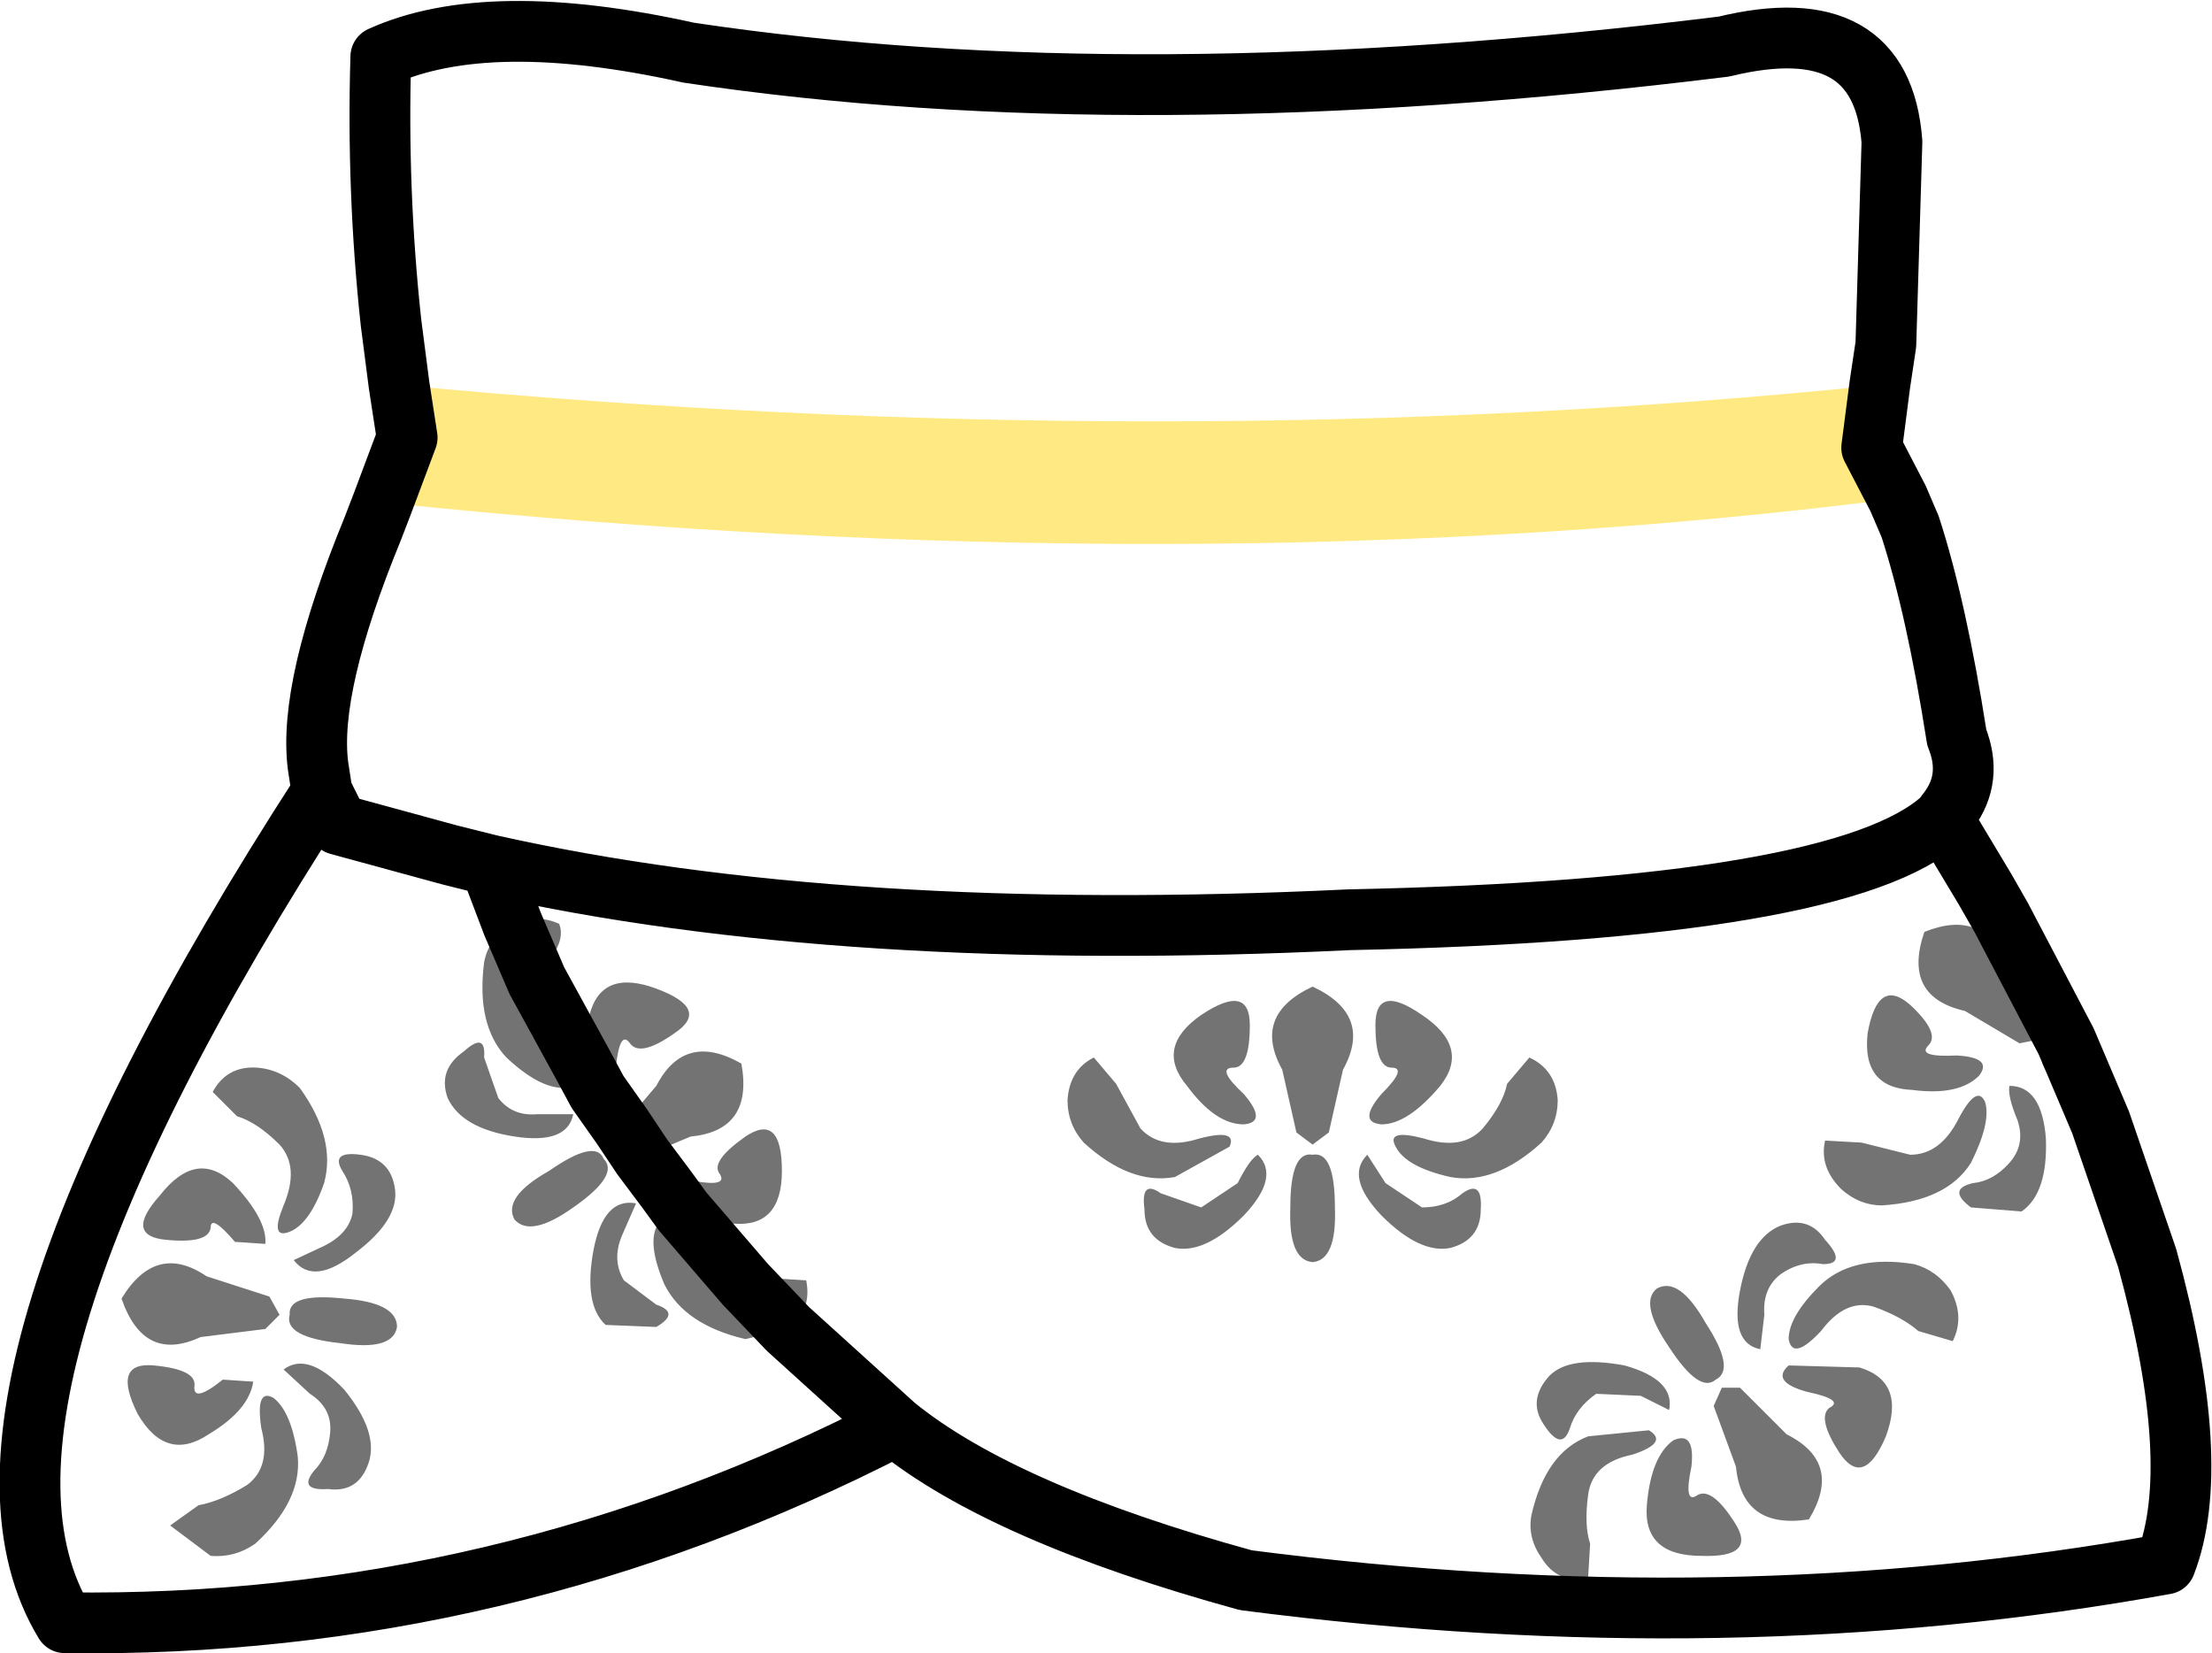 <?xml version="1.0" encoding="UTF-8" standalone="no"?>
<svg xmlns:xlink="http://www.w3.org/1999/xlink" height="40.8px" width="54.6px" xmlns="http://www.w3.org/2000/svg">
  <g transform="matrix(1.0, 0.0, 0.0, 1.0, 29.2, 28.55)">
    <path d="M19.8 -6.6 L20.2 -5.9 20.05 -6.05 Q19.65 -6.4 19.8 -6.6 M21.8 -2.85 L22.65 -0.85 21.9 -1.45 Q20.85 -2.4 21.35 -2.75 L21.8 -2.85 M0.45 -3.5 Q1.65 -4.3 1.65 -3.25 1.65 -2.2 1.25 -2.2 0.8 -2.2 1.5 -1.55 2.1 -0.85 1.5 -0.8 0.8 -0.8 0.1 -1.75 -0.7 -2.7 0.45 -3.5 M-2.2 -2.45 L-1.65 -1.8 -1.05 -0.7 Q-0.55 -0.15 0.4 -0.45 1.35 -0.7 1.15 -0.25 L-0.2 0.5 Q-1.3 0.7 -2.45 -0.35 -2.85 -0.8 -2.85 -1.4 -2.8 -2.15 -2.2 -2.45 M18.3 -5.55 Q19.8 -6.15 20.3 -4.7 L21.2 -3.4 21.15 -2.9 20.65 -2.8 19.3 -3.6 Q17.75 -3.95 18.3 -5.55 M8.55 -2.45 Q9.2 -2.15 9.25 -1.4 9.25 -0.8 8.85 -0.35 7.7 0.7 6.6 0.5 5.5 0.25 5.25 -0.25 5.0 -0.7 5.95 -0.45 6.9 -0.15 7.4 -0.7 7.9 -1.3 8.0 -1.8 L8.55 -2.45 M3.2 -4.2 Q4.7 -3.5 3.95 -2.15 L3.6 -0.6 3.2 -0.3 2.8 -0.6 2.45 -2.15 Q1.7 -3.5 3.2 -4.2 M5.9 -3.5 Q7.1 -2.7 6.35 -1.75 5.55 -0.8 4.9 -0.8 4.3 -0.85 4.9 -1.55 5.55 -2.2 5.15 -2.2 4.75 -2.2 4.75 -3.25 4.75 -4.3 5.9 -3.5 M15.85 -0.4 L16.75 -0.35 17.95 -0.05 Q18.7 -0.05 19.15 -0.95 19.6 -1.8 19.8 -1.35 19.95 -0.85 19.45 0.15 18.85 1.1 17.25 1.2 16.7 1.2 16.25 0.8 15.7 0.25 15.85 -0.4 M16.9 -3.05 Q17.15 -4.45 17.95 -3.75 18.7 -3.05 18.4 -2.75 18.1 -2.45 19.1 -2.5 20.0 -2.45 19.65 -2.0 19.15 -1.5 18.0 -1.65 16.75 -1.7 16.9 -3.05 M-16.55 -5.75 Q-15.95 -6.0 -15.4 -5.75 -15.25 -5.4 -15.6 -4.9 L-15.95 -4.35 -16.55 -5.75 -15.95 -4.35 -16.15 -3.85 Q-16.35 -3.05 -15.6 -2.5 -14.8 -1.85 -15.3 -1.7 -15.9 -1.7 -16.7 -2.45 -17.45 -3.25 -17.25 -4.8 -17.15 -5.35 -16.65 -5.7 L-16.55 -5.75 M-14.8 -2.25 L-14.65 -3.5 Q-14.35 -4.65 -13.0 -4.15 -11.65 -3.65 -12.55 -3.05 -13.4 -2.45 -13.65 -2.8 -13.9 -3.15 -14.0 -2.2 -14.2 -1.55 -14.45 -1.6 L-14.65 -1.8 -14.8 -2.25 -14.45 -1.6 -14.8 -2.25 M-13.85 -0.75 L-13.0 -1.75 Q-12.3 -3.1 -10.9 -2.3 -10.6 -0.65 -12.15 -0.5 L-13.35 0.0 -13.6 0.1 -14.1 -0.1 -14.05 -0.55 -13.85 -0.75 -13.35 0.0 -13.85 -0.75 M-12.75 0.8 Q-12.8 0.5 -12.05 0.6 -11.2 0.75 -11.45 0.4 -11.65 0.1 -10.8 -0.5 -9.9 -1.1 -9.9 0.35 -9.9 1.75 -11.1 1.65 L-12.35 1.35 -12.7 1.0 -12.75 0.8 -12.35 1.35 -12.75 0.8 M-10.8 3.15 L-10.1 3.0 -9.3 3.05 Q-9.15 3.8 -9.75 4.25 L-10.8 4.5 Q-12.3 4.15 -12.8 3.15 -13.25 2.1 -12.95 1.65 -12.7 1.15 -12.4 2.05 -12.1 3.05 -11.35 3.1 L-10.8 3.15 -9.75 4.25 -10.8 3.15 M20.4 -1.75 Q21.2 -1.75 21.3 -0.45 21.35 0.9 20.7 1.35 L19.45 1.25 Q18.85 0.8 19.5 0.65 20.0 0.6 20.4 0.15 20.8 -0.3 20.6 -0.9 20.35 -1.5 20.4 -1.75 M-23.95 -1.6 Q-23.6 -2.25 -22.85 -2.2 -22.25 -2.15 -21.8 -1.7 -20.9 -0.45 -21.2 0.65 -21.55 1.65 -22.05 1.85 -22.55 2.05 -22.2 1.2 -21.8 0.25 -22.3 -0.3 -22.85 -0.85 -23.35 -1.0 L-23.95 -1.6 M-15.05 -1.05 Q-15.2 -0.3 -16.5 -0.5 -17.8 -0.7 -18.15 -1.45 -18.4 -2.15 -17.75 -2.6 -17.2 -3.1 -17.25 -2.45 L-16.9 -1.45 Q-16.55 -1.0 -15.95 -1.05 L-15.05 -1.05 M1.85 -0.05 Q2.4 0.5 1.5 1.45 0.55 2.4 -0.2 2.25 -0.95 2.05 -0.95 1.3 -1.05 0.55 -0.55 0.9 L0.45 1.25 1.35 0.65 Q1.65 0.05 1.85 -0.05 M-14.3 0.05 Q-13.9 0.45 -15.05 1.25 -16.1 2.0 -16.5 1.55 -16.8 1.0 -15.65 0.35 -14.5 -0.45 -14.3 0.05 M-13.5 1.15 L-13.85 1.95 Q-14.1 2.55 -13.8 3.05 L-13.0 3.65 Q-12.4 3.85 -13.0 4.2 L-14.25 4.15 Q-14.8 3.65 -14.55 2.3 -14.3 1.0 -13.5 1.15 M-25.25 0.95 Q-24.35 -0.2 -23.45 0.65 -22.6 1.55 -22.65 2.15 L-23.4 2.1 Q-24.0 1.4 -24.0 1.75 -24.05 2.15 -25.1 2.05 -26.15 1.95 -25.25 0.95 M-21.95 2.55 L-21.2 2.2 Q-20.6 1.9 -20.5 1.4 -20.45 0.8 -20.75 0.35 -21.05 -0.15 -20.3 -0.05 -19.55 0.05 -19.45 0.8 -19.35 1.55 -20.4 2.35 -21.45 3.2 -21.95 2.55 M-25.8 6.35 Q-26.45 5.05 -25.4 5.15 -24.35 5.25 -24.4 5.65 -24.45 6.1 -23.7 5.5 L-22.95 5.55 Q-23.05 6.25 -24.05 6.85 -25.1 7.55 -25.8 6.35 M-26.2 3.5 Q-25.35 2.1 -24.1 2.95 L-22.55 3.45 -22.3 3.9 -22.65 4.25 -24.25 4.45 Q-25.65 5.1 -26.2 3.5 M-22.2 5.25 Q-21.6 4.8 -20.7 5.75 -19.85 6.8 -20.1 7.55 -20.35 8.3 -21.1 8.2 -21.85 8.25 -21.45 7.75 -21.1 7.4 -21.05 6.8 -21.0 6.2 -21.55 5.85 L-22.2 5.25 M-22.05 3.9 Q-22.1 3.35 -20.7 3.5 -19.4 3.6 -19.4 4.2 -19.5 4.8 -20.8 4.6 -22.2 4.45 -22.05 3.9 M-25.0 9.1 L-24.3 8.6 Q-23.75 8.5 -23.1 8.1 -22.5 7.65 -22.75 6.7 -22.9 5.7 -22.45 5.95 -22.0 6.3 -21.85 7.4 -21.75 8.5 -22.9 9.55 -23.4 9.9 -24.0 9.85 L-25.0 9.1 M14.25 4.75 Q13.5 4.6 13.75 3.3 14.0 2.0 14.75 1.7 15.45 1.45 15.85 2.05 16.4 2.65 15.8 2.65 15.25 2.55 14.75 2.9 14.3 3.25 14.35 3.9 L14.25 4.75 M19.0 4.55 L18.15 4.3 Q17.75 3.95 17.05 3.7 16.35 3.5 15.75 4.3 15.05 5.05 14.95 4.5 14.95 3.95 15.7 3.2 16.5 2.4 18.05 2.65 18.6 2.8 18.95 3.3 19.3 3.95 19.0 4.55 M10.0 10.4 Q9.25 10.55 8.85 9.9 8.5 9.4 8.6 8.85 8.95 7.3 10.0 6.9 L11.5 6.75 Q12.0 7.05 11.1 7.35 10.1 7.55 10.0 8.35 9.9 9.1 10.05 9.55 L10.0 10.4 M12.8 9.85 Q11.35 9.85 11.45 8.6 11.55 7.4 12.1 7.0 12.65 6.75 12.55 7.65 12.35 8.6 12.7 8.35 13.05 8.15 13.6 9.0 14.2 9.9 12.8 9.85 M15.45 8.95 Q13.8 9.2 13.65 7.65 L13.1 6.15 13.3 5.7 13.75 5.7 14.9 6.85 Q16.3 7.55 15.45 8.95 M13.15 5.5 Q12.75 5.85 12.0 4.7 11.25 3.6 11.7 3.25 12.25 2.95 12.9 4.1 13.65 5.25 13.15 5.5 M12.0 6.25 L11.3 5.9 10.2 5.85 Q9.7 6.2 9.55 6.7 9.35 7.3 8.9 6.6 8.5 6.0 9.05 5.4 9.55 4.9 10.9 5.15 12.15 5.5 12.0 6.25 M17.35 6.9 Q16.8 8.2 16.2 7.3 15.65 6.45 15.95 6.2 16.35 6.0 15.4 5.8 14.5 5.55 14.95 5.15 L16.7 5.2 Q17.85 5.55 17.35 6.9 M3.2 -0.05 Q3.75 -0.15 3.75 1.25 3.8 2.55 3.2 2.6 2.6 2.55 2.65 1.25 2.65 -0.15 3.2 -0.05 M4.55 -0.05 L5.0 0.65 5.9 1.25 Q6.5 1.25 6.9 0.9 7.4 0.55 7.35 1.3 7.35 2.05 6.6 2.25 5.85 2.4 4.9 1.45 4.0 0.5 4.55 -0.05" fill="#000000" fill-opacity="0.549" fill-rule="evenodd" stroke="none"/>
    <path d="M17.2 -19.05 L17.0 -17.5 17.65 -16.25 Q0.4 -14.05 -19.75 -16.15 L-19.15 -17.75 -19.35 -19.05 Q-0.35 -17.25 17.2 -19.05" fill="#ffe983" fill-rule="evenodd" stroke="none"/>
    <path d="M-19.35 -19.05 L-19.55 -20.6 Q-19.9 -23.85 -19.8 -27.15 -17.15 -28.35 -12.2 -27.25 -1.2 -25.6 13.35 -27.4 17.25 -28.35 17.5 -25.05 L17.35 -20.05 17.2 -19.05 17.0 -17.5 17.65 -16.25 17.95 -15.55 Q18.6 -13.55 19.1 -10.35 19.5 -9.35 18.9 -8.55 L18.75 -8.35 19.8 -6.6 20.2 -5.9 21.8 -2.85 22.65 -0.85 23.8 2.5 Q25.2 7.6 24.25 10.05 13.5 12.0 1.55 10.45 -4.45 8.8 -7.1 6.65 -16.8 11.65 -27.6 11.5 -30.95 6.0 -21.25 -9.0 L-21.35 -9.65 Q-21.6 -11.6 -20.0 -15.5 L-19.75 -16.15 -19.15 -17.75 -19.35 -19.05 M18.75 -8.35 Q16.3 -6.1 4.1 -5.85 -8.4 -5.25 -17.1 -7.2 L-16.55 -5.75 -15.95 -4.35 -14.8 -2.25 -14.45 -1.6 -13.85 -0.75 -13.35 0.0 -12.75 0.8 -12.35 1.35 -10.8 3.15 -9.75 4.25 -7.1 6.65 M-17.1 -7.2 L-18.1 -7.45 -20.85 -8.2 -21.25 -9.0" fill="none" stroke="#000000" stroke-linecap="round" stroke-linejoin="round" stroke-width="1.5"/>
  </g>
</svg>
